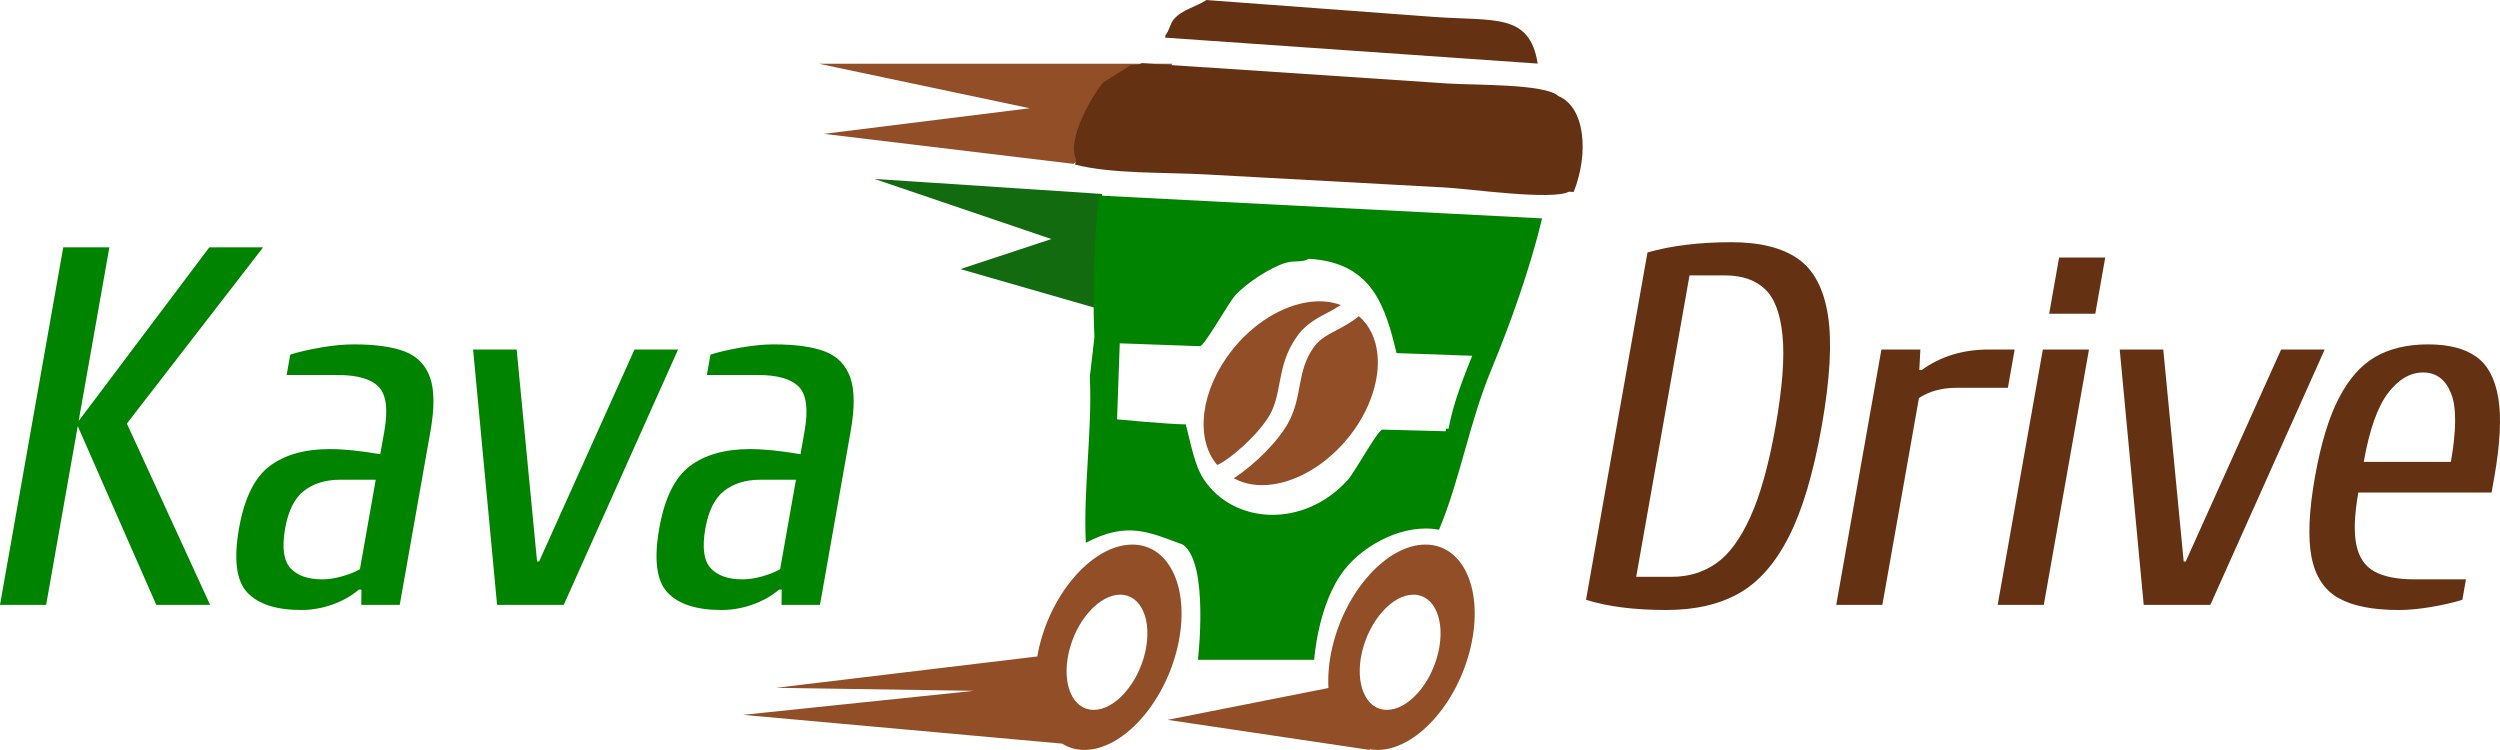 <svg width="120" height="36" viewBox="0 0 120 36" fill="none" xmlns="http://www.w3.org/2000/svg">
<g clip-path="url(#clip0_402_2574)">
<path fill-rule="evenodd" clip-rule="evenodd" d="M52.892 9.31L41.974 8.589L50.465 11.474L46.098 12.916L53.619 15.08L52.892 9.31Z" fill="#126B0E"/>
<path fill-rule="evenodd" clip-rule="evenodd" d="M56.288 3.059H39.305L49.423 5.196L39.547 6.425L51.535 7.867L56.288 3.059Z" fill="#914E27"/>
<path fill-rule="evenodd" clip-rule="evenodd" d="M52.749 9.386C60.08 9.764 67.168 10.13 74.021 10.483C73.456 12.844 72.506 15.517 71.592 17.72C70.512 20.319 70.099 22.978 69.073 25.428C67.395 25.108 65.489 26.134 64.537 27.342C63.254 28.968 63.081 31.67 63.081 31.67H57.501C57.501 31.67 58.049 27.009 56.773 26.14C55.156 25.541 54.098 25.009 52.12 26.054C51.991 23.545 52.437 20.621 52.312 18.088C52.386 17.453 52.459 16.818 52.533 16.183C52.435 14.085 52.516 11.621 52.749 9.386ZM62.826 12.422C62.487 12.617 62.116 12.487 61.687 12.623C60.948 12.855 59.829 13.593 59.307 14.158C58.965 14.529 57.891 16.486 57.612 16.617C56.332 16.572 53.748 16.48 53.748 16.48L53.619 20.129C53.619 20.129 56.068 20.365 56.918 20.37C57.148 21.232 57.326 22.328 57.788 23.018C59.231 25.178 62.589 25.368 64.694 23.036C65.029 22.664 66.065 20.755 66.341 20.62C67.361 20.646 68.379 20.673 69.39 20.7C69.398 20.66 69.405 20.619 69.413 20.578C69.452 20.58 69.49 20.581 69.529 20.582C69.763 19.328 70.229 18.18 70.665 17.077C69.462 17.035 68.252 16.992 67.034 16.949C66.498 14.727 65.882 12.597 62.826 12.422Z" fill="#008400"/>
<path fill-rule="evenodd" clip-rule="evenodd" d="M57.91 0.002C61.59 0.275 65.208 0.544 68.765 0.807C71.731 1.028 73.419 0.597 73.809 3.052C68.016 2.649 62.056 2.234 55.925 1.807C55.933 1.764 55.941 1.721 55.948 1.678C56.119 1.495 56.161 1.137 56.341 0.926C56.741 0.461 57.401 0.333 57.91 0.002ZM54.806 3.03C59.811 3.363 64.702 3.689 69.481 4.007C70.774 4.093 74.165 4.014 74.798 4.609C76.087 5.143 76.276 7.346 75.538 9.214C75.462 9.209 75.386 9.206 75.31 9.201C74.513 9.629 70.563 9.065 69.371 9C65.612 8.795 61.783 8.586 57.884 8.373C55.878 8.263 53.363 8.355 51.602 7.9C51.618 7.815 51.634 7.729 51.649 7.643C51.189 6.658 52.486 4.477 52.966 3.95C53.403 3.675 53.84 3.399 54.275 3.124C54.575 3.119 54.638 3.124 54.806 3.03Z" fill="#643113"/>
<path fill-rule="evenodd" clip-rule="evenodd" d="M66.107 17.895C66.079 18.13 66.033 18.366 65.969 18.608C65.761 19.384 65.365 20.189 64.781 20.93C64.772 20.938 64.763 20.95 64.754 20.961C63.712 22.269 62.332 23.081 61.074 23.253C60.396 23.346 59.756 23.253 59.222 22.954C59.46 22.805 59.715 22.613 59.999 22.379C60.468 21.988 60.968 21.497 61.369 20.988C61.52 20.795 61.66 20.599 61.775 20.404C62.194 19.69 62.288 19.008 62.406 18.397C62.526 17.78 62.655 17.236 63.062 16.665C63.082 16.637 63.098 16.615 63.111 16.598C63.377 16.258 63.738 16.066 64.231 15.809C64.533 15.648 64.88 15.457 65.228 15.178C65.746 15.624 66.041 16.265 66.117 17.005C66.147 17.29 66.143 17.589 66.107 17.895ZM62.335 16.038C62.307 16.077 62.28 16.113 62.258 16.145C61.724 16.889 61.565 17.615 61.442 18.247C61.321 18.887 61.231 19.437 60.925 19.957C60.837 20.103 60.726 20.266 60.596 20.43C60.254 20.865 59.793 21.321 59.371 21.675C58.962 22.027 58.542 22.285 58.455 22.302C58.444 22.303 58.435 22.312 58.425 22.316C57.353 21.067 57.612 18.748 59.129 16.821C60.174 15.495 61.568 14.671 62.837 14.497C63.377 14.423 63.897 14.469 64.355 14.642C64.168 14.766 63.974 14.874 63.774 14.982C63.308 15.231 62.772 15.486 62.335 16.038Z" fill="#914E27"/>
<path fill-rule="evenodd" clip-rule="evenodd" d="M70.591 31.069C69.955 33.791 67.952 35.997 66.118 35.997C65.986 35.997 65.859 35.983 65.735 35.96L65.75 35.997L56.045 34.553L63.766 33.024C63.732 32.424 63.788 31.764 63.951 31.069C64.587 28.346 66.59 26.14 68.423 26.14C70.257 26.14 71.228 28.346 70.591 31.069ZM67.843 28.544C66.831 28.544 65.726 29.782 65.374 31.309C65.023 32.836 65.559 34.074 66.571 34.074C67.584 34.074 68.689 32.836 69.04 31.309C69.391 29.782 68.856 28.544 67.843 28.544ZM52.047 35.997C51.647 35.997 51.29 35.887 50.98 35.694L35.666 34.313L46.754 33.159L37.25 33.015L49.791 31.51C49.816 31.364 49.844 31.218 49.879 31.069C50.515 28.346 52.518 26.14 54.352 26.14C56.185 26.14 57.156 28.346 56.52 31.069C55.883 33.791 53.88 35.997 52.047 35.997ZM53.772 28.544C52.76 28.544 51.654 29.782 51.303 31.309C50.952 32.836 51.487 34.074 52.499 34.074C53.512 34.074 54.617 32.836 54.968 31.309C55.319 29.782 54.784 28.544 53.772 28.544Z" fill="#914E27"/>
<path fill-rule="evenodd" clip-rule="evenodd" d="M40.832 20.699L39.358 29.035H37.513L37.52 28.3H37.397C37.03 28.61 36.602 28.851 36.113 29.023C35.623 29.195 35.133 29.28 34.641 29.28C33.426 29.28 32.558 28.998 32.035 28.434C31.512 27.87 31.381 26.845 31.645 25.357C31.899 23.919 32.386 22.926 33.106 22.378C33.827 21.831 34.793 21.556 36.007 21.556C36.662 21.556 37.468 21.639 38.423 21.802L38.619 20.699C38.803 19.653 38.712 18.942 38.344 18.565C37.975 18.189 37.324 18.001 36.39 18.001H33.93L34.103 17.02C34.52 16.89 35.015 16.776 35.591 16.677C36.166 16.579 36.682 16.53 37.142 16.53C38.191 16.53 39.011 16.645 39.602 16.873C40.193 17.103 40.595 17.515 40.81 18.112C41.025 18.709 41.032 19.57 40.832 20.699ZM36.485 23.028C35.796 23.028 35.224 23.204 34.767 23.555C34.312 23.907 34.009 24.508 33.859 25.357C33.696 26.273 33.781 26.91 34.11 27.27C34.44 27.629 34.95 27.809 35.639 27.809C35.934 27.809 36.254 27.76 36.599 27.662C36.945 27.564 37.227 27.45 37.447 27.319L38.206 23.028H36.485ZM23.86 29.035L22.709 16.776H24.799L25.779 26.951H25.877L30.457 16.776H32.548L27.059 29.035H23.86ZM19.187 29.035H17.342L17.349 28.3H17.227C16.86 28.61 16.432 28.851 15.942 29.023C15.452 29.195 14.962 29.28 14.47 29.28C13.256 29.28 12.388 28.998 11.864 28.434C11.341 27.87 11.211 26.845 11.474 25.357C11.728 23.919 12.215 22.926 12.936 22.378C13.656 21.831 14.622 21.556 15.836 21.556C16.492 21.556 17.298 21.639 18.253 21.802L18.448 20.699C18.633 19.653 18.541 18.942 18.173 18.565C17.805 18.189 17.154 18.001 16.219 18.001H13.759L13.933 17.02C14.349 16.89 14.845 16.776 15.42 16.677C15.995 16.579 16.512 16.53 16.971 16.53C18.02 16.53 18.84 16.645 19.432 16.873C20.022 17.103 20.425 17.515 20.64 18.112C20.854 18.709 20.861 19.57 20.662 20.699L19.187 29.035ZM16.314 23.028C15.625 23.028 15.053 23.204 14.597 23.555C14.141 23.907 13.838 24.508 13.688 25.357C13.526 26.273 13.61 26.91 13.94 27.27C14.269 27.629 14.779 27.809 15.468 27.809C15.763 27.809 16.083 27.76 16.429 27.662C16.774 27.564 17.057 27.45 17.277 27.319L18.036 23.028H16.314ZM10.086 29.035H7.502L3.732 20.453L2.214 29.035H0L3.036 11.872H5.25L3.775 20.208L10.047 11.872H12.63L6.09 20.331L10.086 29.035Z" fill="#008400"/>
<path fill-rule="evenodd" clip-rule="evenodd" d="M119.726 22.905L119.596 23.641H113.2C113.012 24.703 112.979 25.538 113.102 26.142C113.224 26.747 113.513 27.176 113.969 27.429C114.424 27.683 115.07 27.809 115.906 27.809H118.366L118.193 28.79C117.776 28.921 117.28 29.035 116.706 29.133C116.13 29.231 115.613 29.28 115.154 29.28C113.891 29.28 112.92 29.088 112.243 28.704C111.565 28.32 111.135 27.666 110.954 26.742C110.773 25.819 110.827 24.54 111.116 22.905C111.399 21.304 111.783 20.037 112.268 19.105C112.753 18.173 113.341 17.511 114.034 17.119C114.726 16.726 115.565 16.53 116.548 16.53C117.533 16.53 118.301 16.726 118.855 17.119C119.409 17.511 119.763 18.173 119.918 19.105C120.073 20.037 120.009 21.304 119.726 22.905ZM117.647 18.872C117.379 18.21 116.933 17.879 116.31 17.879C115.687 17.879 115.124 18.21 114.622 18.872C114.119 19.534 113.732 20.633 113.46 22.17H117.642C117.913 20.633 117.916 19.534 117.647 18.872ZM102.898 29.035L101.746 16.776H103.837L104.817 26.951H104.915L109.495 16.776H111.586L106.096 29.035H102.898ZM98.36 15.059L98.837 12.362H101.051L100.574 15.059H98.36ZM98.102 29.035H95.888L98.057 16.776H100.271L98.102 29.035ZM93.918 18.614C93.213 18.614 92.61 18.778 92.11 19.105L90.353 29.035H88.139L90.308 16.776H92.178L92.127 17.756H92.25C93.153 17.103 94.227 16.776 95.474 16.776H96.704L96.378 18.614H93.918ZM85.865 25.762C85.211 27.045 84.411 27.952 83.465 28.483C82.518 29.015 81.356 29.28 79.978 29.28C78.453 29.28 77.17 29.116 76.129 28.79L79.079 12.117C80.235 11.79 81.576 11.626 83.101 11.626C84.479 11.626 85.546 11.892 86.305 12.423C87.064 12.954 87.543 13.862 87.743 15.145C87.942 16.428 87.842 18.197 87.443 20.453C87.044 22.709 86.518 24.479 85.865 25.762ZM85.559 16.089C85.451 15.027 85.165 14.283 84.699 13.858C84.233 13.433 83.606 13.22 82.82 13.22H81.097L78.538 27.686H80.26C81.047 27.686 81.749 27.474 82.366 27.049C82.982 26.624 83.532 25.881 84.015 24.817C84.498 23.755 84.903 22.301 85.23 20.453C85.556 18.606 85.666 17.151 85.559 16.089Z" fill="#643113"/>
</g>
<defs>
<clipPath id="clip0_402_2574">
<rect width="120" height="36" fill="white"/>
</clipPath>
</defs>
</svg>
